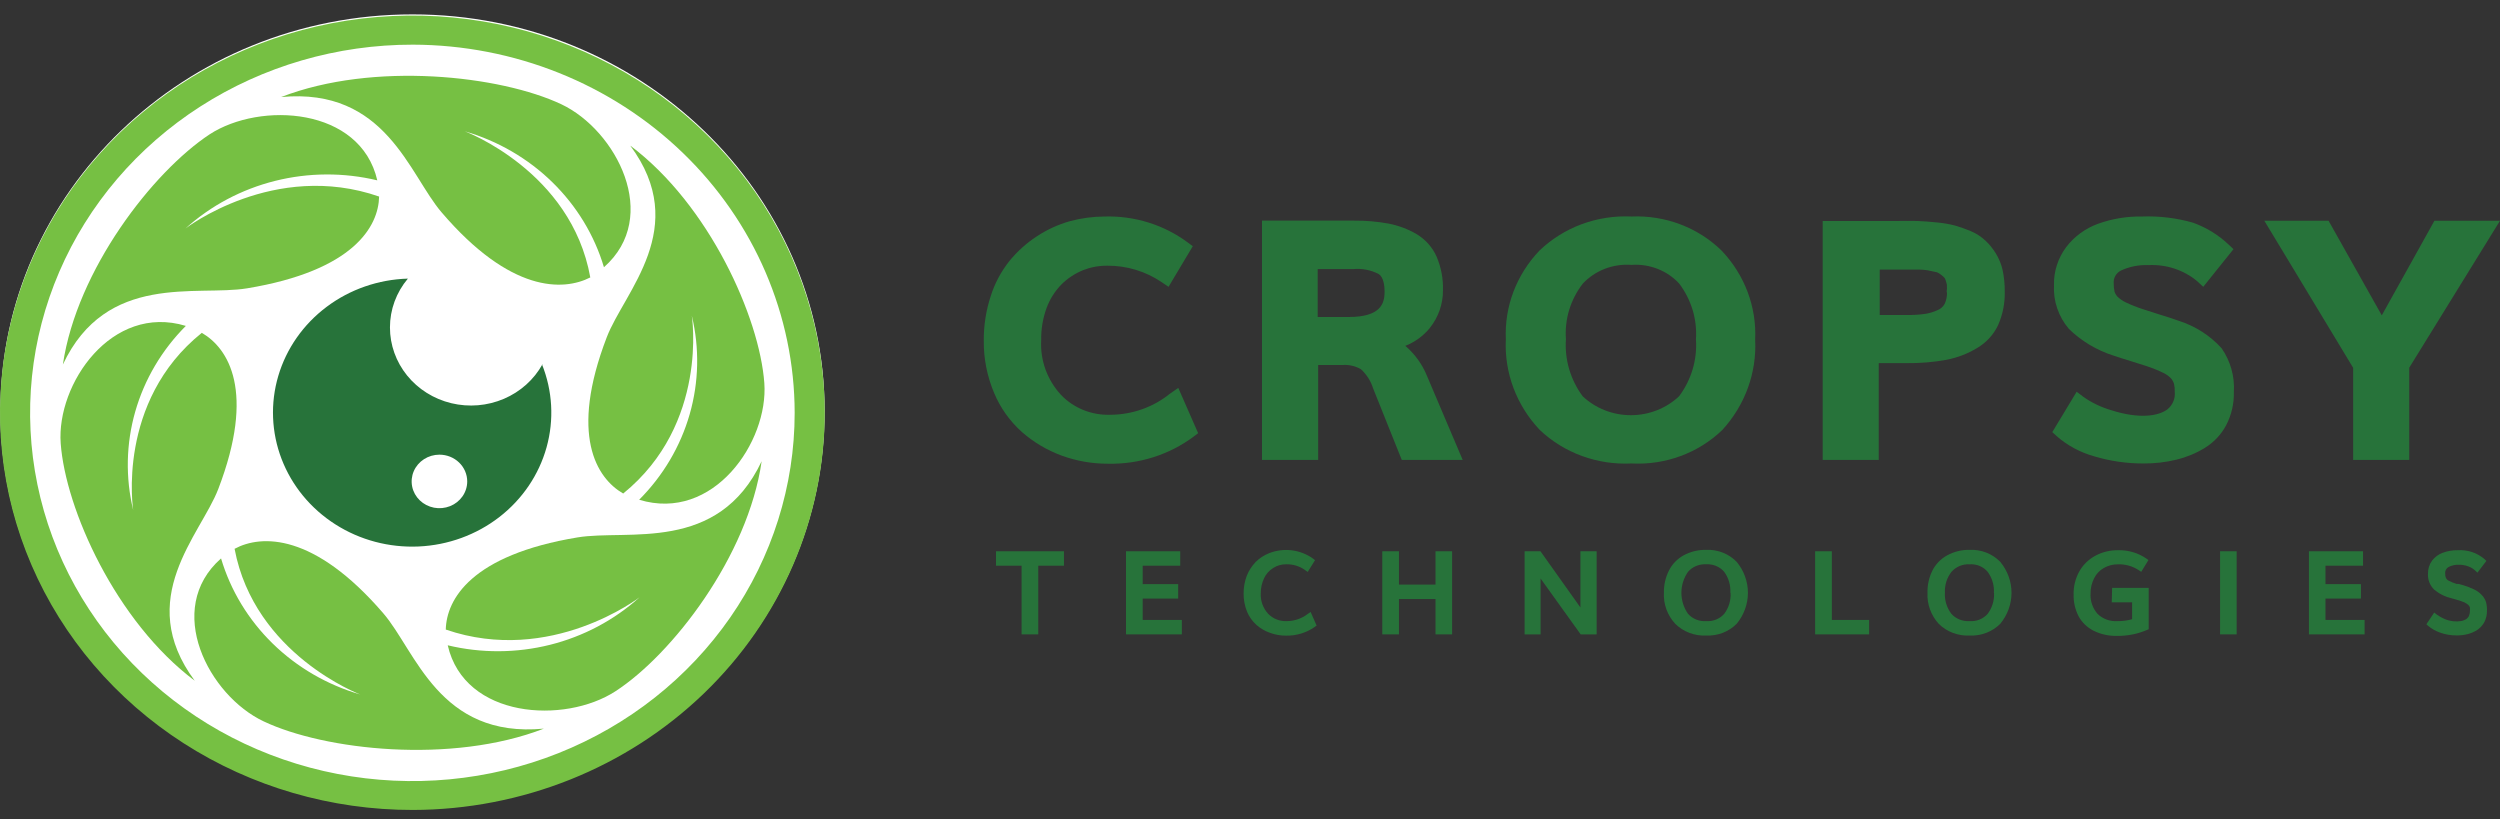 <svg width="119" height="39" viewBox="0 0 119 39" fill="none" xmlns="http://www.w3.org/2000/svg">
<rect x="0" y="0" width="119" height="39" fill="#333333" stroke="none"/>
<path d="M19.635 38.476C30.47 38.476 39.253 30.016 39.253 19.581C39.253 9.145 30.47 0.685 19.635 0.685C8.801 0.685 0.017 9.145 0.017 19.581C0.017 30.016 8.801 38.476 19.635 38.476Z" fill="white"/>
<path d="M8.829 10.876C10.03 9.79 11.496 9.011 13.091 8.611C14.686 8.211 16.359 8.202 17.959 8.585C17.158 5.099 12.39 4.825 9.977 6.395C7.28 8.177 3.66 12.832 2.993 17.351C5.064 12.949 9.374 14.117 11.758 13.725C16.833 12.887 18.017 10.781 18.046 9.356C13.051 7.619 8.829 10.876 8.829 10.876Z" fill="#76C043"/>
<path d="M6.34 24.28C5.967 22.733 6 21.121 6.438 19.59C6.876 18.059 7.703 16.658 8.846 15.513C5.313 14.441 2.686 18.279 2.889 21.101C3.115 24.224 5.511 29.582 9.269 32.403C6.369 28.492 9.548 25.464 10.389 23.279C12.176 18.62 10.87 16.575 9.606 15.843C5.522 19.123 6.34 24.28 6.34 24.28Z" fill="#76C043"/>
<path d="M17.147 33.057C15.569 32.597 14.135 31.763 12.978 30.632C11.821 29.501 10.976 28.108 10.522 26.581C7.784 28.995 9.942 33.107 12.547 34.336C15.447 35.711 21.486 36.387 25.888 34.683C20.894 35.157 19.792 30.984 18.243 29.191C14.954 25.369 12.442 25.436 11.166 26.123C12.112 31.157 17.147 33.057 17.147 33.057Z" fill="#76C043"/>
<path d="M30.442 28.431C29.239 29.516 27.774 30.294 26.179 30.693C24.584 31.092 22.91 31.1 21.312 30.716C22.112 34.208 26.874 34.476 29.293 32.906C31.991 31.157 35.61 26.475 36.254 21.956C34.183 26.352 29.873 25.185 27.489 25.581C22.431 26.419 21.254 28.526 21.219 29.967C26.219 31.688 30.442 28.431 30.442 28.431Z" fill="#76C043"/>
<path d="M32.93 15.027C33.302 16.573 33.268 18.184 32.83 19.714C32.393 21.243 31.566 22.644 30.424 23.788C33.957 24.866 36.585 21.028 36.382 18.234C36.155 15.111 33.76 9.748 30.001 6.932C32.901 10.843 29.722 13.865 28.881 16.055C27.095 20.709 28.394 22.76 29.664 23.492C33.748 20.179 32.93 15.027 32.93 15.027Z" fill="#76C043"/>
<path d="M22.124 6.25C23.701 6.71 25.134 7.542 26.291 8.673C27.448 9.803 28.293 11.194 28.748 12.72C31.48 10.312 29.328 6.2 26.724 4.965C23.823 3.596 17.785 2.915 13.382 4.619C18.376 4.15 19.479 8.323 21.027 10.116C24.293 13.932 26.805 13.865 28.098 13.206C27.193 8.144 22.124 6.25 22.124 6.25Z" fill="#76C043"/>
<path d="M19.653 38.554C15.769 38.559 11.971 37.453 8.74 35.378C5.509 33.303 2.989 30.352 1.5 26.897C0.011 23.442 -0.38 19.64 0.375 15.971C1.13 12.301 2.998 8.93 5.743 6.284C8.488 3.638 11.986 1.836 15.795 1.105C19.604 0.374 23.552 0.748 27.14 2.179C30.728 3.611 33.794 6.035 35.952 9.145C38.109 12.256 39.26 15.912 39.259 19.653C39.251 24.661 37.184 29.462 33.509 33.004C29.834 36.547 24.852 38.542 19.653 38.554ZM19.653 2.126C16.053 2.122 12.532 3.146 9.537 5.069C6.541 6.992 4.205 9.728 2.825 12.93C1.444 16.133 1.08 19.657 1.78 23.059C2.479 26.46 4.21 29.585 6.754 32.038C9.298 34.492 12.54 36.163 16.071 36.841C19.601 37.519 23.261 37.174 26.587 35.848C29.914 34.522 32.757 32.275 34.758 29.393C36.758 26.51 37.826 23.12 37.826 19.653C37.821 15.01 35.906 10.558 32.499 7.273C29.093 3.987 24.473 2.137 19.653 2.126Z" fill="#76C043"/>
<path d="M25.824 17.335C25.42 18.067 24.773 18.647 23.986 18.984C23.2 19.32 22.319 19.394 21.484 19.193C20.649 18.992 19.908 18.528 19.378 17.874C18.849 17.22 18.561 16.415 18.562 15.586C18.561 14.74 18.862 13.919 19.415 13.262C18.009 13.303 16.654 13.774 15.546 14.607C14.437 15.44 13.632 16.59 13.247 17.892C12.862 19.195 12.917 20.581 13.405 21.852C13.893 23.122 14.787 24.209 15.959 24.957C17.131 25.706 18.519 26.075 19.924 26.013C21.328 25.95 22.675 25.459 23.771 24.61C24.866 23.761 25.653 22.599 26.017 21.291C26.381 19.983 26.303 18.597 25.795 17.335H25.824Z" fill="url(#paint0_linear_41_18)"/>
<path d="M22.24 22.916C22.24 23.168 22.162 23.414 22.017 23.624C21.871 23.833 21.665 23.997 21.423 24.093C21.181 24.189 20.916 24.215 20.659 24.166C20.402 24.116 20.167 23.995 19.982 23.817C19.797 23.639 19.671 23.412 19.62 23.165C19.569 22.918 19.595 22.661 19.695 22.429C19.795 22.196 19.965 21.997 20.182 21.857C20.4 21.717 20.655 21.642 20.917 21.642C21.268 21.642 21.604 21.776 21.852 22.015C22.1 22.254 22.24 22.578 22.24 22.916Z" fill="white"/>
<path d="M47.409 26.927H48.627V30.196H49.421V26.927H50.645V26.24H47.409V26.927Z" fill="#27733A"/>
<path d="M54.392 28.492H56.081V27.805H54.392V26.927H56.179V26.24H53.598V30.196H56.255V29.509H54.392V28.492Z" fill="#27733A"/>
<path d="M62.241 29.229C61.957 29.447 61.606 29.565 61.243 29.565C61.078 29.572 60.914 29.544 60.762 29.483C60.609 29.422 60.473 29.33 60.361 29.213C60.118 28.945 59.993 28.596 60.013 28.241C60.01 27.994 60.064 27.75 60.17 27.525C60.261 27.327 60.41 27.158 60.599 27.039C60.789 26.916 61.014 26.854 61.243 26.86C61.559 26.856 61.867 26.952 62.119 27.134L62.247 27.224L62.595 26.665L62.496 26.587C62.201 26.375 61.855 26.24 61.49 26.195C61.125 26.15 60.754 26.197 60.414 26.33C60.172 26.425 59.952 26.568 59.77 26.749C59.587 26.941 59.443 27.164 59.346 27.408C59.245 27.678 59.194 27.964 59.196 28.252C59.193 28.546 59.248 28.837 59.358 29.112C59.458 29.354 59.612 29.572 59.81 29.749C59.997 29.913 60.216 30.041 60.454 30.123C60.699 30.213 60.958 30.259 61.22 30.257C61.707 30.265 62.184 30.12 62.577 29.844L62.67 29.777L62.386 29.129L62.241 29.229Z" fill="#27733A"/>
<path d="M68.331 27.827H66.591V26.24H65.797V30.196H66.591V28.514H68.331V30.196H69.12V26.24H68.331V27.827Z" fill="#27733A"/>
<path d="M75.228 28.916L73.326 26.24H72.572V30.196H73.332V27.537L75.24 30.196H76V26.24H75.228V28.916Z" fill="#27733A"/>
<path d="M81.215 26.173C80.837 26.166 80.464 26.256 80.136 26.436C79.833 26.605 79.591 26.858 79.44 27.162C79.277 27.49 79.195 27.849 79.202 28.212C79.173 28.755 79.367 29.287 79.741 29.693C79.931 29.881 80.16 30.028 80.413 30.124C80.666 30.221 80.937 30.264 81.209 30.252C81.479 30.264 81.749 30.221 82 30.125C82.251 30.028 82.478 29.881 82.665 29.693C83.012 29.274 83.201 28.754 83.201 28.218C83.201 27.682 83.012 27.162 82.665 26.743C82.48 26.553 82.255 26.403 82.005 26.305C81.754 26.206 81.485 26.161 81.215 26.173ZM82.375 28.212C82.399 28.571 82.292 28.927 82.073 29.218C81.969 29.337 81.837 29.431 81.687 29.491C81.538 29.551 81.376 29.576 81.215 29.565C81.052 29.576 80.89 29.551 80.74 29.491C80.59 29.43 80.456 29.337 80.35 29.218C80.144 28.922 80.034 28.574 80.034 28.218C80.034 27.862 80.144 27.514 80.35 27.218C80.455 27.097 80.588 27.002 80.738 26.94C80.888 26.878 81.052 26.851 81.215 26.86C81.376 26.851 81.537 26.877 81.685 26.938C81.833 27 81.964 27.093 82.067 27.212C82.281 27.504 82.386 27.856 82.363 28.212H82.375Z" fill="#27733A"/>
<path d="M87.195 26.24H86.4V30.196H88.97V29.509H87.195V26.24Z" fill="#27733A"/>
<path d="M93.756 26.173C93.38 26.166 93.009 26.256 92.683 26.436C92.378 26.604 92.133 26.858 91.981 27.162C91.82 27.49 91.74 27.85 91.749 28.213C91.721 28.754 91.912 29.285 92.282 29.693C92.473 29.881 92.703 30.029 92.957 30.125C93.211 30.221 93.483 30.265 93.756 30.252C94.026 30.264 94.295 30.22 94.546 30.124C94.797 30.027 95.024 29.881 95.212 29.693C95.559 29.274 95.748 28.754 95.748 28.218C95.748 27.682 95.559 27.162 95.212 26.743C95.026 26.552 94.8 26.403 94.549 26.304C94.297 26.206 94.027 26.161 93.756 26.173ZM94.916 28.213C94.937 28.571 94.831 28.926 94.614 29.218C94.51 29.337 94.377 29.43 94.228 29.491C94.079 29.551 93.917 29.576 93.756 29.565C93.593 29.576 93.429 29.55 93.278 29.49C93.127 29.43 92.993 29.337 92.885 29.218C92.665 28.928 92.556 28.572 92.578 28.213C92.559 27.856 92.67 27.504 92.891 27.218C92.998 27.098 93.131 27.002 93.282 26.94C93.433 26.878 93.597 26.851 93.761 26.861C93.921 26.85 94.082 26.877 94.229 26.938C94.376 26.999 94.506 27.093 94.608 27.213C94.824 27.503 94.93 27.856 94.91 28.213H94.916Z" fill="#27733A"/>
<path d="M100.519 28.671H101.488V29.475C101.264 29.538 101.031 29.568 100.798 29.565C100.621 29.578 100.445 29.553 100.279 29.493C100.114 29.433 99.964 29.34 99.841 29.218C99.608 28.95 99.49 28.606 99.51 28.257C99.506 28.006 99.564 27.757 99.678 27.531C99.776 27.326 99.936 27.155 100.136 27.039C100.346 26.918 100.588 26.856 100.832 26.861C101.175 26.854 101.511 26.95 101.795 27.134L101.923 27.218L102.265 26.659L102.167 26.587C101.774 26.318 101.302 26.178 100.821 26.19C100.434 26.184 100.054 26.279 99.719 26.464C99.398 26.642 99.137 26.903 98.965 27.218C98.785 27.551 98.695 27.922 98.704 28.296C98.695 28.652 98.774 29.004 98.936 29.324C99.095 29.623 99.346 29.866 99.655 30.023C100.001 30.194 100.386 30.278 100.774 30.268C101.261 30.274 101.744 30.179 102.19 29.989L102.277 29.95V27.983H100.537L100.519 28.671Z" fill="#27733A"/>
<path d="M106.465 26.24H105.676V30.196H106.465V26.24Z" fill="#27733A"/>
<path d="M110.693 28.492H112.381V27.805H110.693V26.927H112.48V26.24H109.905V30.196H112.555V29.509H110.693V28.492Z" fill="#27733A"/>
<path d="M118.333 28.654C118.291 28.524 118.217 28.405 118.118 28.308C118.009 28.193 117.877 28.102 117.73 28.039C117.543 27.952 117.349 27.881 117.15 27.827L117.028 27.794H116.935C116.805 27.755 116.678 27.704 116.558 27.643C116.503 27.616 116.459 27.573 116.43 27.52C116.4 27.447 116.386 27.369 116.39 27.291C116.385 27.233 116.397 27.175 116.423 27.123C116.45 27.071 116.49 27.026 116.541 26.995C116.693 26.914 116.866 26.875 117.039 26.883C117.194 26.879 117.348 26.905 117.492 26.961C117.608 27.001 117.715 27.064 117.805 27.145L117.927 27.257L118.35 26.699L118.263 26.615C118.091 26.466 117.889 26.351 117.67 26.278C117.451 26.206 117.219 26.175 116.987 26.19C116.748 26.186 116.509 26.226 116.285 26.308C116.079 26.381 115.899 26.511 115.769 26.682C115.637 26.863 115.568 27.08 115.572 27.302C115.563 27.442 115.584 27.583 115.635 27.715C115.686 27.847 115.765 27.967 115.868 28.067C116.113 28.271 116.405 28.415 116.72 28.486L116.848 28.52L116.958 28.553C117.078 28.588 117.197 28.629 117.312 28.676C117.376 28.709 117.437 28.748 117.492 28.794C117.525 28.827 117.551 28.867 117.567 28.911C117.575 28.97 117.575 29.03 117.567 29.09C117.568 29.151 117.558 29.211 117.538 29.269C117.528 29.317 117.504 29.362 117.469 29.397C117.438 29.437 117.399 29.47 117.353 29.492C117.296 29.522 117.236 29.545 117.173 29.559C116.913 29.604 116.646 29.577 116.401 29.481C116.257 29.422 116.121 29.347 115.995 29.257L115.868 29.157L115.496 29.715L115.583 29.794C115.742 29.925 115.922 30.029 116.117 30.101C116.379 30.2 116.659 30.249 116.941 30.246C117.123 30.248 117.304 30.225 117.48 30.179C117.643 30.134 117.798 30.065 117.938 29.973C118.074 29.872 118.185 29.744 118.263 29.598C118.342 29.436 118.382 29.258 118.379 29.079C118.386 28.936 118.37 28.793 118.333 28.654Z" fill="#27733A"/>
<path d="M55.686 18.742C54.893 19.384 53.891 19.738 52.855 19.743C52.415 19.758 51.976 19.681 51.569 19.517C51.163 19.353 50.798 19.106 50.5 18.793C49.845 18.079 49.507 17.146 49.561 16.195C49.551 15.674 49.637 15.156 49.816 14.664C49.968 14.249 50.206 13.868 50.518 13.546C50.812 13.252 51.165 13.018 51.556 12.859C51.924 12.715 52.319 12.643 52.716 12.647C53.638 12.643 54.538 12.917 55.292 13.429L55.622 13.653L56.777 11.719L56.527 11.535C55.404 10.703 54.017 10.269 52.6 10.306C52.033 10.307 51.469 10.382 50.924 10.529C50.364 10.689 49.834 10.932 49.352 11.25C48.859 11.573 48.421 11.967 48.053 12.418C47.652 12.92 47.349 13.488 47.159 14.094C46.934 14.779 46.822 15.493 46.828 16.212C46.819 17.067 46.986 17.916 47.322 18.709C47.616 19.416 48.07 20.051 48.65 20.57C49.201 21.051 49.84 21.43 50.535 21.687C51.243 21.945 51.994 22.076 52.751 22.073C54.217 22.102 55.649 21.649 56.811 20.787L57.032 20.62L56.086 18.463L55.686 18.742Z" fill="#27733A"/>
<path d="M66.893 16.463C67.349 16.283 67.748 15.992 68.053 15.62C68.469 15.102 68.692 14.464 68.685 13.809C68.701 13.26 68.596 12.714 68.378 12.206C68.179 11.764 67.845 11.392 67.421 11.139C67.011 10.901 66.561 10.733 66.092 10.642C65.547 10.543 64.994 10.497 64.439 10.502H60.071V21.894H62.745V17.374H63.906C64.212 17.352 64.518 17.422 64.781 17.575C65.054 17.827 65.254 18.143 65.362 18.491L66.725 21.894H69.625L67.92 17.883C67.698 17.338 67.347 16.852 66.893 16.463ZM62.722 12.809H64.41C64.831 12.77 65.255 12.851 65.628 13.044C65.86 13.2 65.907 13.603 65.907 13.893C65.907 14.452 65.715 15.089 64.201 15.089H62.722V12.809Z" fill="#27733A"/>
<path d="M77.659 10.306C76.853 10.268 76.048 10.391 75.295 10.669C74.542 10.947 73.858 11.374 73.285 11.921C72.74 12.489 72.318 13.155 72.042 13.881C71.766 14.607 71.643 15.378 71.678 16.15C71.639 16.937 71.762 17.724 72.04 18.465C72.318 19.206 72.745 19.887 73.297 20.469C73.87 21.011 74.553 21.432 75.304 21.706C76.055 21.98 76.857 22.101 77.659 22.061C78.455 22.103 79.251 21.983 79.996 21.708C80.74 21.434 81.416 21.012 81.98 20.469C83.063 19.288 83.625 17.746 83.546 16.172C83.62 14.614 83.049 13.091 81.957 11.938C81.4 11.39 80.729 10.962 79.989 10.681C79.248 10.4 78.454 10.272 77.659 10.306ZM77.659 12.608C78.084 12.578 78.51 12.644 78.904 12.799C79.299 12.954 79.651 13.194 79.933 13.502C80.51 14.269 80.791 15.205 80.727 16.15C80.795 17.116 80.512 18.073 79.927 18.86C79.313 19.439 78.489 19.763 77.63 19.763C76.771 19.763 75.947 19.439 75.333 18.86C74.751 18.07 74.47 17.111 74.538 16.145C74.469 15.2 74.753 14.263 75.339 13.502C75.629 13.192 75.989 12.95 76.391 12.795C76.793 12.64 77.227 12.576 77.659 12.608Z" fill="#27733A"/>
<path d="M94.997 12.055C94.861 11.834 94.696 11.631 94.504 11.452C94.301 11.261 94.063 11.107 93.802 10.999C93.56 10.898 93.312 10.81 93.06 10.736C92.77 10.663 92.476 10.612 92.178 10.586C91.847 10.552 91.546 10.53 91.267 10.519C90.989 10.508 90.687 10.519 90.293 10.519H86.76V21.894H89.428V17.285H90.757C91.389 17.293 92.021 17.241 92.642 17.128C93.16 17.029 93.656 16.84 94.104 16.569C94.544 16.312 94.894 15.932 95.107 15.48C95.331 14.975 95.439 14.431 95.426 13.882C95.429 13.543 95.396 13.204 95.328 12.871C95.265 12.583 95.153 12.308 94.997 12.055ZM92.677 13.916C92.684 14.108 92.645 14.3 92.561 14.474C92.488 14.601 92.374 14.702 92.236 14.759C92.052 14.845 91.857 14.905 91.656 14.938C91.362 14.98 91.065 14.999 90.768 14.994H89.475V12.832H90.925H91.372C91.498 12.836 91.624 12.847 91.749 12.865L92.097 12.938C92.162 12.945 92.226 12.966 92.282 12.999C92.355 13.047 92.425 13.099 92.491 13.156C92.531 13.189 92.564 13.229 92.59 13.273C92.623 13.363 92.65 13.454 92.671 13.547C92.681 13.67 92.677 13.793 92.659 13.916H92.677Z" fill="#27733A"/>
<path d="M100.96 12.876C101.365 12.69 101.811 12.601 102.259 12.619C103.106 12.575 103.937 12.847 104.58 13.379L104.875 13.652L106.314 11.859L106.076 11.636C105.596 11.182 105.023 10.83 104.394 10.602C103.606 10.376 102.785 10.276 101.964 10.306C101.253 10.293 100.547 10.409 99.881 10.647C99.268 10.866 98.735 11.255 98.35 11.764C97.956 12.292 97.752 12.93 97.77 13.58C97.731 14.331 97.983 15.07 98.477 15.653C99.075 16.237 99.809 16.676 100.618 16.932C100.786 16.988 101.053 17.077 101.424 17.189L102.184 17.429C102.458 17.519 102.726 17.627 102.984 17.753C103.123 17.82 103.246 17.911 103.35 18.021C103.41 18.093 103.455 18.174 103.483 18.262C103.511 18.39 103.523 18.521 103.518 18.653C103.534 18.808 103.511 18.965 103.45 19.11C103.39 19.255 103.294 19.384 103.17 19.485C102.741 19.809 101.819 19.954 100.473 19.519C100.007 19.381 99.567 19.17 99.173 18.893L98.849 18.647L97.689 20.569L97.897 20.759C98.413 21.211 99.031 21.541 99.701 21.726C100.453 21.95 101.235 22.063 102.022 22.061C102.549 22.066 103.076 22.006 103.588 21.882C104.068 21.767 104.526 21.578 104.945 21.323C105.379 21.056 105.732 20.682 105.966 20.239C106.218 19.753 106.344 19.214 106.331 18.669C106.38 17.931 106.176 17.197 105.751 16.58C105.202 15.972 104.493 15.518 103.698 15.267C103.495 15.194 103.187 15.088 102.776 14.965L101.993 14.714C101.715 14.624 101.443 14.516 101.18 14.39C101.039 14.323 100.909 14.235 100.798 14.127C100.732 14.059 100.682 13.976 100.653 13.887C100.624 13.755 100.61 13.62 100.612 13.485C100.602 13.362 100.629 13.238 100.691 13.13C100.753 13.022 100.847 12.933 100.96 12.876Z" fill="#27733A"/>
<path d="M115.879 10.507L113.373 15.011L110.839 10.507H107.782L112.01 17.508V21.894H114.679V17.503L119 10.507H115.879Z" fill="#27733A"/>
<defs>
<linearGradient id="paint0_linear_41_18" x1="12.999" y1="19.653" x2="26.271" y2="19.653" gradientUnits="userSpaceOnUse">
<stop stop-color="#27733A"/>
<stop offset="0.14" stop-color="#27733A"/>
<stop offset="1" stop-color="#27733A"/>
</linearGradient>
</defs>
</svg>
